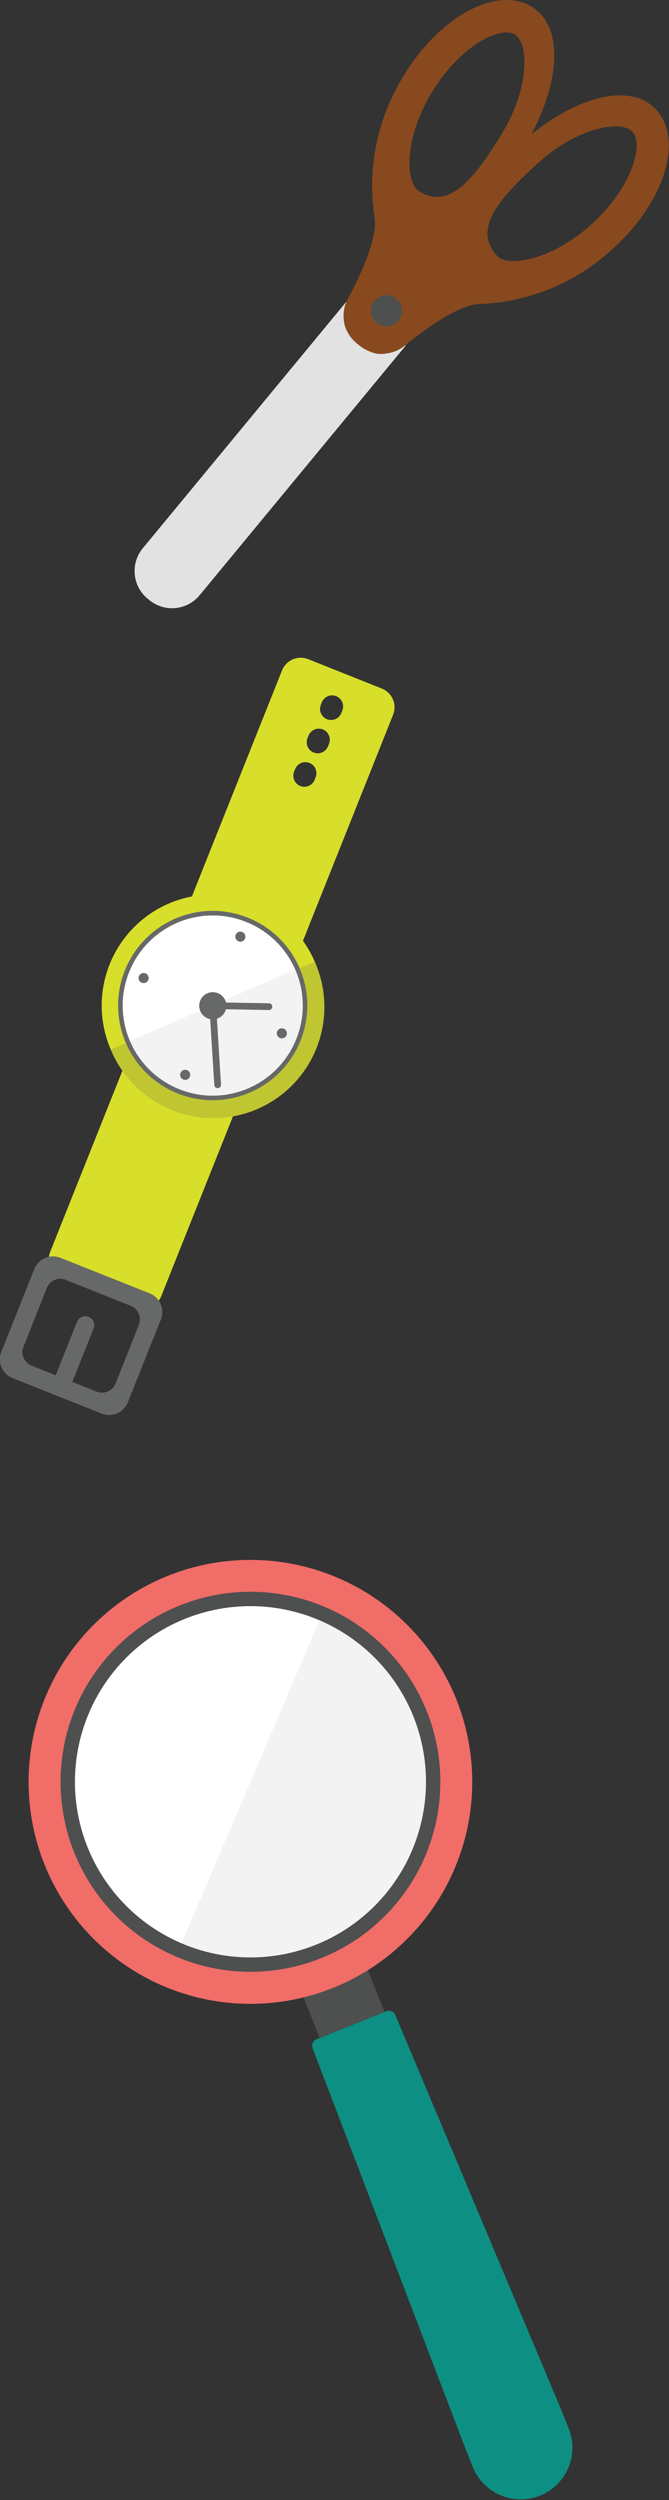 <svg id="Layer_1" data-name="Layer 1" xmlns="http://www.w3.org/2000/svg" viewBox="0 0 172.72 645.04"><rect x="0" y="0" width="172.72" height="645.04" fill="#333333" stroke="none"/><defs><style>.cls-1{fill:#e2e2e2;}.cls-2{fill:#88491f;}.cls-3{fill:#4e4f4f;}.cls-4{fill:#f16d68;}.cls-11,.cls-5{fill:#fff;}.cls-6{fill:#f3f3f3;}.cls-7{fill:#0d8f84;}.cls-13,.cls-14,.cls-8{fill:none;}.cls-8{stroke:#4e4f4f;stroke-width:3.71px;}.cls-11,.cls-13,.cls-8{stroke-miterlimit:10;}.cls-9{fill:#d8df2a;}.cls-10{fill:#676868;}.cls-11,.cls-13,.cls-14{stroke:#676868;}.cls-11,.cls-13{stroke-width:1.16px;}.cls-12{fill:#bfc631;}.cls-14{stroke-linecap:round;stroke-linejoin:round;stroke-width:1.74px;}</style></defs><title>rules_right</title><path class="cls-1" d="M274.53,272.67a9.23,9.23,0,0,1-13,1.24l-.43-.36a9.23,9.23,0,0,1-1.24-13L312.37,197a9.23,9.23,0,0,1,13-1.24l.43.35a9.23,9.23,0,0,1,1.24,13Z" transform="translate(-222.99 -119.1)"/><path class="cls-1" d="M261.11,273.56a9.23,9.23,0,0,1-1.24-13L312.37,197a9.23,9.23,0,0,1,13-1.24l.43.35a9.23,9.23,0,0,1,1.24,13Z" transform="translate(-222.99 -119.1)"/><path class="cls-2" d="M353.12,160.07l-37.65,34.25c-3.77,3.43-5.18,8-1.74,11.8l1.13,1.24a9.23,9.23,0,0,0,13,.61s12-10.05,18.61-10.41a53.68,53.68,0,0,0,35-14.53c13.11-11.92,18-27.85,11-35.56s-22.2-3-35.31,8.88Zm8.61,1.24c.93-.85,1.87-1.63,2.81-2.36,9.65-7.49,19.22-8.65,21.78-5.83,2.81,3.09.07,14.12-10.47,23.71-9.52,8.67-19.62,10.88-23.55,9a3.52,3.52,0,0,1-1-.76C345.2,178.36,351.19,170.9,361.73,161.31Z" transform="translate(-222.99 -119.1)"/><path class="cls-2" d="M358.21,157.17c9.23-15.13,10.93-30.92,2-36.35s-23.6,2.43-32.83,17.56a53.72,53.72,0,0,0-7.64,37.11c.91,6.57-6.7,20.24-6.7,20.24a9.23,9.23,0,0,0,3.07,12.68l1.43.88c4.35,2.65,8.6.4,11.25-3.95l26.51-43.46Zm-27,11.28a3.46,3.46,0,0,1-.94-.88c-2.64-3.49-2.38-13.83,4.33-24.82,7.42-12.16,17.73-16.95,21.29-14.77,3.25,2,3.92,11.59-1.6,22.49q-.8,1.59-1.79,3.21C345.06,165.84,338.87,173.14,331.18,168.46Z" transform="translate(-222.99 -119.1)"/><circle class="cls-3" cx="322.77" cy="199.31" r="4.03" transform="translate(-259.39 202.29) rotate(-50.47)"/><rect class="cls-3" x="302.68" y="630.12" width="18.05" height="11.78" transform="translate(-437.32 42.61) rotate(-21.85)"/><path class="cls-4" d="M340.8,557.52a57.27,57.27,0,1,1-74.47-31.85A57.28,57.28,0,0,1,340.8,557.52Z" transform="translate(-222.99 -119.1)"/><circle class="cls-5" cx="287.64" cy="578.83" r="47.17" transform="translate(-417.74 29.51) rotate(-21.85)"/><path class="cls-6" d="M306.19,535.46,269.1,622.21a47.17,47.17,0,0,0,37.09-86.75Z" transform="translate(-222.99 -119.1)"/><path class="cls-7" d="M322.71,638l-18,7.23a1.82,1.82,0,0,0-1,2.36l39.35,103,2.1,5.25a13.34,13.34,0,0,0,24.76-9.92l-2.1-5.25L325.06,639A1.8,1.8,0,0,0,322.71,638Z" transform="translate(-222.99 -119.1)"/><circle class="cls-8" cx="287.64" cy="578.83" r="47.17" transform="translate(-417.74 29.51) rotate(-21.85)"/><path class="cls-9" d="M264.62,453.51a5.21,5.21,0,0,1-6.76,2.91l-19-7.58a5.2,5.2,0,0,1-2.91-6.76l59.85-150a5.21,5.21,0,0,1,6.77-2.91l19,7.58a5.21,5.21,0,0,1,2.91,6.76Zm46.75-151.1a2.85,2.85,0,0,0-1.59-3.7h0a2.85,2.85,0,0,0-3.7,1.59l-.26.66a2.85,2.85,0,0,0,1.59,3.7h0a2.85,2.85,0,0,0,3.7-1.59ZM307.93,311a2.85,2.85,0,0,0-1.59-3.7h0a2.85,2.85,0,0,0-3.7,1.59l-.26.66a2.85,2.85,0,0,0,1.59,3.7h0a2.85,2.85,0,0,0,3.7-1.59Zm-3.45,8.64a2.85,2.85,0,0,0-1.59-3.7h0a2.85,2.85,0,0,0-3.7,1.59l-.26.66a2.85,2.85,0,0,0,1.59,3.7h0a2.85,2.85,0,0,0,3.7-1.59Z" transform="translate(-222.99 -119.1)"/><path class="cls-10" d="M256,480.9a5.21,5.21,0,0,1-6.77,2.91l-23-9.16a5.2,5.2,0,0,1-2.9-6.77l8.52-21.36a5.21,5.21,0,0,1,6.76-2.9l23,9.16a5.21,5.21,0,0,1,2.91,6.76Zm2.84-20a3.79,3.79,0,0,0-2.12-4.93L240,449.29a3.79,3.79,0,0,0-4.93,2.12l-6,15.12a3.79,3.79,0,0,0,2.12,4.93l16.73,6.68a3.79,3.79,0,0,0,4.93-2.12Z" transform="translate(-222.99 -119.1)"/><path class="cls-10" d="M241,477.3a2.32,2.32,0,0,1-3,1.29h0a2.31,2.31,0,0,1-1.29-3l6.16-15.45a2.31,2.31,0,0,1,3-1.29h0a2.31,2.31,0,0,1,1.29,3Z" transform="translate(-222.99 -119.1)"/><circle class="cls-9" cx="277.92" cy="378.56" r="28.67" transform="translate(-399.67 377.3) rotate(-68.25)"/><circle class="cls-11" cx="277.92" cy="378.56" r="23.83" transform="translate(-399.68 377.29) rotate(-68.25)"/><path class="cls-12" d="M304.26,367.25l-52.68,22.63a28.67,28.67,0,1,0,52.68-22.63Z" transform="translate(-222.99 -119.1)"/><path class="cls-6" d="M256,387.91A23.83,23.83,0,1,0,299.78,369S256,387.89,256,387.91Z" transform="translate(-222.99 -119.1)"/><circle class="cls-10" cx="277.92" cy="378.56" r="3.51" transform="translate(-399.68 377.27) rotate(-68.24)"/><circle class="cls-13" cx="277.92" cy="378.56" r="23.83" transform="translate(-399.68 377.29) rotate(-68.25)"/><circle class="cls-10" cx="285.03" cy="360.73" r="1.3" transform="translate(-378.64 372.65) rotate(-68.24)"/><circle class="cls-10" cx="260.08" cy="371.44" r="1.3" transform="translate(-404.29 356.26) rotate(-68.25)"/><circle class="cls-10" cx="270.8" cy="396.4" r="1.3" transform="translate(-420.75 381.78) rotate(-68.23)"/><circle class="cls-10" cx="295.75" cy="385.68" r="1.3" transform="translate(-395.09 398.22) rotate(-68.23)"/><polyline class="cls-14" points="56.19 279.87 54.92 259.46 69.43 259.72"/></svg>